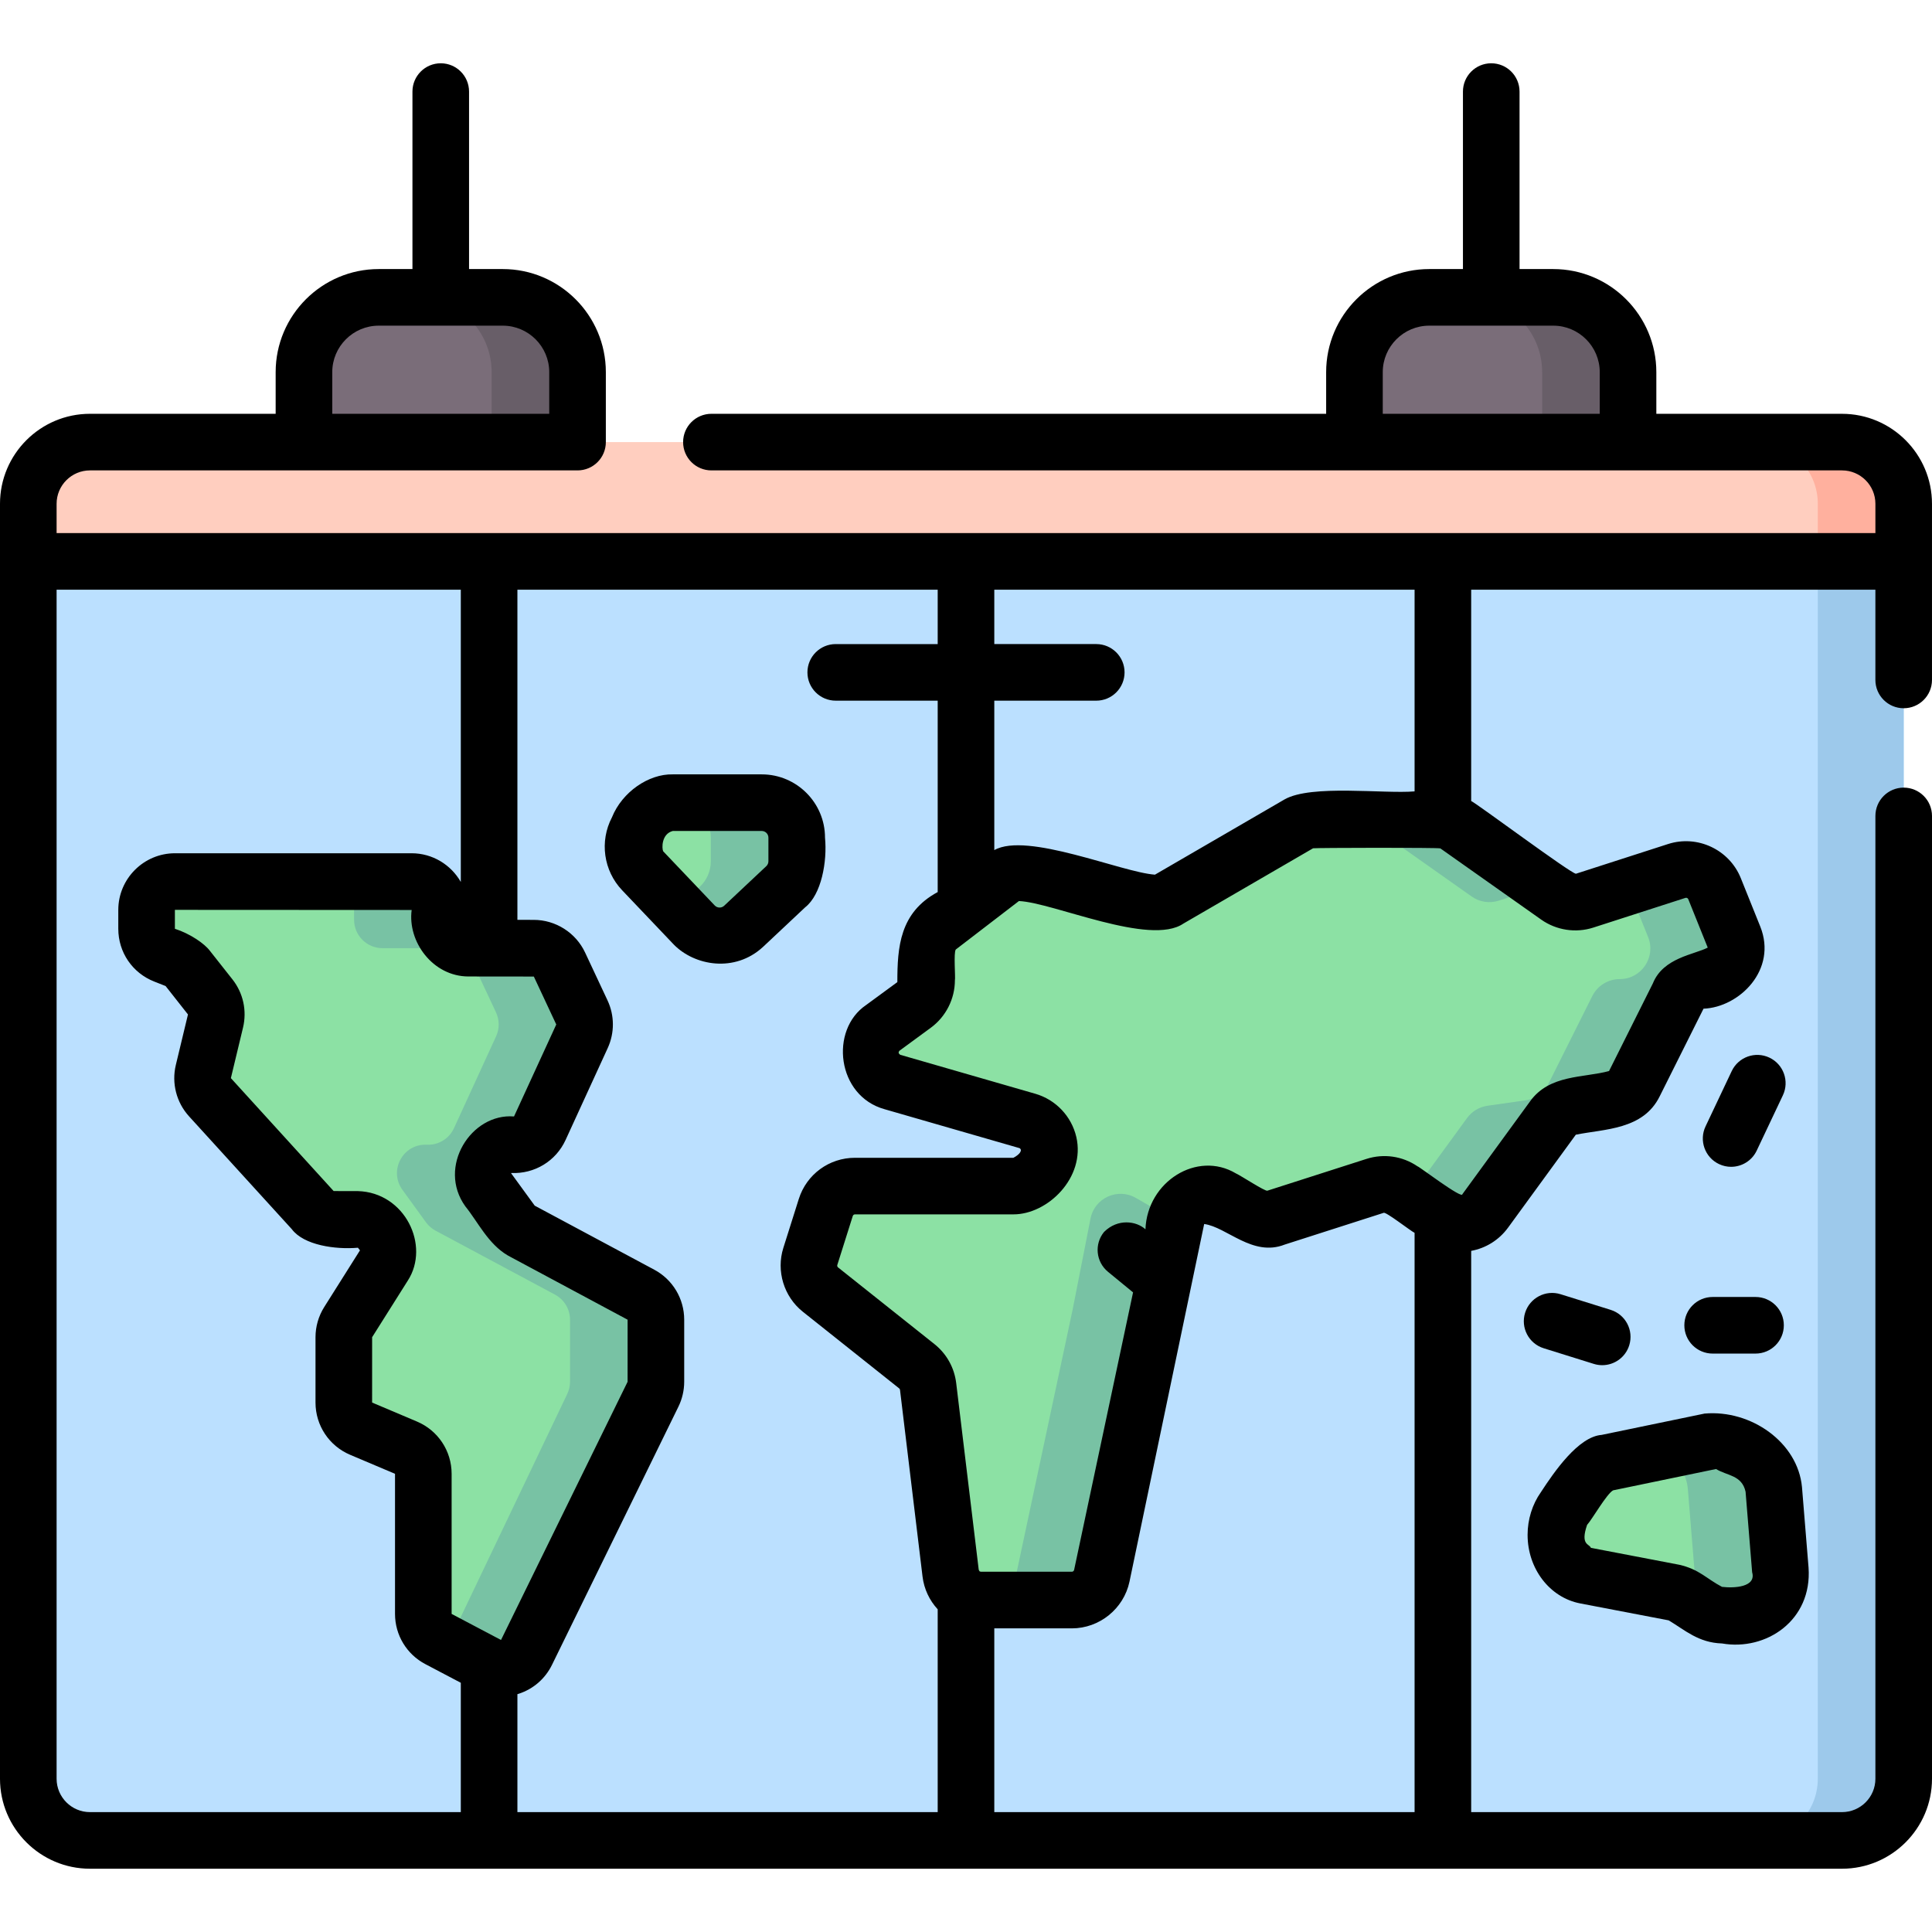 <svg id="Capa_1" enable-background="new 0 0 512 512" height="512" viewBox="0 0 512 512" width="512" xmlns="http://www.w3.org/2000/svg"><g><g><path d="m488.154 487.73h-464.308c-9.027 0-16.346-7.318-16.346-16.345v-322.609h497v322.609c0 9.027-7.318 16.345-16.346 16.345z" fill="#bbe0ff"/><path d="m481.738 148.776v322.608c0 9.027-7.318 16.345-16.346 16.345h22.762c9.027 0 16.346-7.318 16.346-16.345v-322.608z" fill="#9dc9eb"/><path d="m38.849 241.153v4.983c0 3.099 1.899 5.883 4.784 7.013l2.97 1.164c1.244.487 2.336 1.297 3.164 2.346l5.927 7.507c1.431 1.813 1.952 4.182 1.412 6.428l-3.213 13.369c-.583 2.427.074 4.986 1.755 6.832l27.227 29.897c1.427 1.567 3.449 2.461 5.569 2.461h6.384c2.236 0 4.356.993 5.787 2.71l.541.649c2.09 2.508 2.327 6.077.585 8.839l-9.469 15.021c-.758 1.203-1.16 2.595-1.16 4.017v17.302c0 3.03 1.815 5.764 4.607 6.941l11.859 4.999c2.792 1.177 4.607 3.912 4.607 6.941v37.131c0 2.797 1.549 5.363 4.024 6.666l13.072 6.88c3.757 1.978 8.406.46 10.273-3.353l33.5-68.41c.505-1.031.768-2.164.768-3.313v-16.442c0-2.777-1.528-5.329-3.977-6.641l-31.666-16.956c-1.006-.539-1.876-1.298-2.545-2.222l-6.232-8.606c-3.704-5.115.152-12.243 6.46-11.942 3.072.147 5.925-1.589 7.206-4.385l11.165-24.354c.923-2.013.913-4.331-.027-6.336l-5.943-12.679c-1.24-2.646-3.899-4.336-6.821-4.336h-17.313c-4.16 0-7.533-3.372-7.533-7.533v-2.589c0-4.16-3.372-7.533-7.533-7.533h-62.681c-4.16.002-7.533 3.374-7.533 7.534z" fill="#8ce1a4"/><path d="m169.845 343.091-31.666-16.957c-1.006-.539-1.876-1.298-2.545-2.222l-6.232-8.605c-3.704-5.115.152-12.243 6.46-11.942 3.072.146 5.924-1.589 7.206-4.385l11.165-24.354c.923-2.013.913-4.331-.027-6.336l-5.943-12.679c-1.24-2.646-3.899-4.336-6.82-4.336h-17.313c-4.16 0-7.533-3.372-7.533-7.532v-2.589c0-4.16-3.372-7.533-7.533-7.533h-22.761c4.16 0 7.533 3.372 7.533 7.533v2.589c0 4.16 3.372 7.532 7.533 7.532h17.313c2.922 0 5.58 1.69 6.821 4.336l5.943 12.679c.94 2.005.95 4.323.027 6.336l-11.165 24.354c-1.282 2.796-4.134 4.531-7.206 4.385-6.308-.301-10.164 6.827-6.46 11.942l6.232 8.605c.669.924 1.539 1.684 2.545 2.222l31.666 16.957c2.448 1.311 3.977 3.863 3.977 6.641v16.442c0 1.148-.263 2.281-.768 3.313l-29.264 61.296c-.923 1.885-2.528 3.207-4.367 3.825l12.62 6.642c3.757 1.978 8.406.46 10.273-3.353l33.5-68.41c.505-1.031.768-2.165.768-3.313v-16.442c-.002-2.778-1.531-5.33-3.979-6.641z" fill="#78c2a4"/><path d="m170.073 217.685-1.252 2.389c-1.842 3.517-1.241 7.816 1.495 10.692l13.663 14.364c3.514 3.694 9.35 3.858 13.066.367l11.167-10.491c1.866-1.752 2.924-4.198 2.924-6.758v-6.263c0-5.121-4.151-9.272-9.272-9.272h-23.579c-3.448.002-6.612 1.917-8.212 4.972z" fill="#8ce1a4"/><path d="m201.865 212.715h-22.762c5.121 0 9.272 4.151 9.272 9.272v6.263c0 2.56-1.058 5.005-2.924 6.758l-5.862 5.507 4.391 4.616c3.514 3.694 9.35 3.858 13.066.367l11.167-10.49c1.866-1.752 2.924-4.198 2.924-6.758v-6.263c0-5.121-4.151-9.272-9.272-9.272z" fill="#78c2a4"/><path d="m265.457 232.843-16.727 12.843c-2 1.536-3.173 3.914-3.173 6.436v7.651c0 2.584-1.231 5.014-3.315 6.543l-8.3 6.089c-5.433 3.985-3.923 12.472 2.551 14.34l35.786 10.323c6.094 1.758 7.906 9.513 3.222 13.789l-1.474 1.346c-1.495 1.365-3.447 2.122-5.472 2.122h-41.977c-3.54 0-6.672 2.295-7.738 5.671l-4.095 12.968c-1.012 3.205.056 6.701 2.686 8.794l25.521 20.305c1.669 1.328 2.748 3.26 3.004 5.378l5.969 49.451c.492 4.076 3.951 7.142 8.056 7.142h24.069c3.83 0 7.138-2.678 7.937-6.423l15.024-70.499 4.75-24.183c1.072-5.457 7.192-8.243 12.012-5.468l7.87 4.531c1.981 1.141 4.351 1.393 6.527.695l26.225-8.412c2.382-.764 4.983-.387 7.05 1.022l11.035 7.524c3.621 2.469 8.547 1.617 11.129-1.924l17.94-24.61c1.29-1.77 3.241-2.943 5.41-3.253l10.054-1.436c2.636-.377 4.92-2.022 6.11-4.404l11.618-23.237c1.375-2.749 4.184-4.486 7.258-4.486 5.747 0 9.673-5.81 7.529-11.142l-5.155-12.821c-1.589-3.953-5.965-6.004-10.019-4.696l-24.407 7.87c-2.429.783-5.085.378-7.17-1.094l-26.74-18.875c-1.369-.966-3.004-1.485-4.68-1.485h-33.07c-1.431 0-2.837.379-4.075 1.097l-34.37 19.957c-1.817 1.055-3.972 1.364-6.012.862l-31.494-7.744c-2.392-.589-4.924-.058-6.879 1.443z" fill="#8ce1a4"/><g><path d="m390.015 237.588c2.085 1.472 4.741 1.877 7.17 1.094l11.767-3.794-22.915-16.175c-1.369-.967-3.004-1.485-4.68-1.485h-22.763c1.676 0 3.311.519 4.68 1.485z" fill="#78c2a4"/><path d="m308.881 321.992-7.87-4.531c-4.82-2.775-10.94.011-12.012 5.468l-4.75 24.183-15.024 70.499c-.798 3.746-4.107 6.423-7.937 6.423h22.763c3.83 0 7.138-2.678 7.937-6.423l15.024-70.499 4.741-24.134c-1.001-.146-1.977-.47-2.872-.986z" fill="#78c2a4"/><path d="m348.683 315.297c-2.067-1.409-4.668-1.786-7.05-1.022l-15.024 4.819 5.034 2.898c1.981 1.14 4.351 1.393 6.527.695l14.52-4.657z" fill="#8ce1a4"/><path d="m459.528 248.33-5.155-12.821c-1.589-3.953-5.964-6.003-10.019-4.696l-12.978 4.185c.081.168.164.336.235.512l5.155 12.821c2.144 5.332-1.782 11.142-7.529 11.142-3.074 0-5.883 1.737-7.258 4.486l-11.618 23.237c-1.191 2.382-3.474 4.028-6.11 4.404l-10.054 1.436c-2.168.31-4.119 1.483-5.41 3.253l-15.014 20.597 8.708 5.938c3.621 2.469 8.547 1.617 11.129-1.925l17.94-24.61c1.29-1.77 3.241-2.943 5.41-3.253l10.054-1.436c2.636-.376 4.92-2.022 6.11-4.404l11.618-23.237c1.375-2.749 4.184-4.486 7.258-4.486 5.746-.002 9.672-5.811 7.528-11.143z" fill="#78c2a4"/></g><path d="m420.387 391.417-5.913 8.361c-1.388 1.963-2.148 4.429-2.148 6.975 0 5.365 3.327 9.939 7.859 10.807l23.434 4.487c1.082.207 2.124.634 3.08 1.262l5.052 3.319c1.403.922 2.987 1.406 4.597 1.406h6.126c5.53 0 9.858-5.56 9.334-11.99l-1.74-21.335c-.322-3.95-2.448-7.388-5.558-8.986l-5.851-3.007c-1.7-.874-3.585-1.138-5.414-.759l-27.268 5.651c-2.191.454-4.172 1.804-5.59 3.809z" fill="#8ce1a4"/><path d="m471.809 416.044-1.74-21.335c-.322-3.95-2.448-7.388-5.558-8.986l-5.851-3.007c-1.7-.874-3.585-1.138-5.414-.759l-13.416 2.78 1.918.986c3.109 1.598 5.236 5.036 5.558 8.986l1.74 21.335c.232 2.839-.485 5.506-1.832 7.602l4.537 2.981c1.403.922 2.987 1.406 4.597 1.406h6.126c5.53.001 9.859-5.56 9.335-11.989z" fill="#78c2a4"/><path d="m488.154 117.162h-464.308c-9.027 0-16.346 7.318-16.346 16.346v15.269h497v-15.269c0-9.028-7.318-16.346-16.346-16.346z" fill="#ffcebf"/><path d="m488.154 117.162h-22.762c9.027 0 16.346 7.318 16.346 16.345v15.27h22.762v-15.27c0-9.027-7.318-16.345-16.346-16.345z" fill="#ffb09e"/><g><g><path d="m153.054 117.162h-72.501v-18.54c0-10.946 8.873-19.819 19.819-19.819h32.863c10.946 0 19.819 8.873 19.819 19.819z" fill="#7a6d79"/></g><path d="m133.235 78.803h-22.763c10.946 0 19.819 8.873 19.819 19.819v18.54h22.762v-18.54c.001-10.946-8.872-19.819-19.818-19.819z" fill="#685e68"/><g><path d="m431.447 117.162h-72.501v-18.54c0-10.946 8.873-19.819 19.819-19.819h32.863c10.946 0 19.819 8.873 19.819 19.819z" fill="#7a6d79"/></g><path d="m411.628 78.803h-22.762c10.946 0 19.819 8.873 19.819 19.819v18.54h22.763v-18.54c-.001-10.946-8.874-19.819-19.82-19.819z" fill="#685e68"/></g></g><g><path d="m201.865 205.215h-23.579c-6.381-.142-13.402 4.654-16.109 11.379-3.333 6.363-2.246 14.136 2.705 19.342l13.663 14.363c5.547 5.67 16.189 7.522 23.636.665l11.169-10.492c4.345-3.394 5.901-12.171 5.287-18.485 0-9.248-7.524-16.772-16.772-16.772zm1.772 23.035c0 .487-.204.958-.558 1.291l-11.168 10.491c-.708.665-1.828.632-2.497-.07l-13.662-14.362c-.383-.745-.485-4.592 2.535-5.384h23.579c.977 0 1.771.795 1.771 1.771z"/><path d="m418.775 424.925 23.435 4.487c4.309 2.569 7.881 5.931 14.139 6.121 11.687 2.039 23.924-6.098 22.935-20.099l-1.74-21.335c-1.099-11.848-13.497-20.578-25.82-19.486l-27.268 5.65c-6.189.464-12.573 9.772-16.107 15.184-2.272 3.213-3.523 7.228-3.523 11.304 0 8.983 5.866 16.626 13.949 18.174zm1.822-20.817c1.291-1.393 5.224-8.296 6.903-9.156l27.268-5.65c2.929 1.813 6.848 1.578 7.826 6.018l1.74 21.335c1.15 3.98-4.786 4.264-7.985 3.88-4.105-2.143-6.018-4.65-11.318-5.854l-23.434-4.487c-.387-1.092-2.867-.674-1-6.086z"/><path d="m458.762 309.217c2.809 0 5.502-1.586 6.784-4.294l6.936-14.654c1.772-3.743.173-8.215-3.571-9.987-3.744-1.771-8.215-.173-9.988 3.571l-6.936 14.654c-1.772 3.743-.173 8.215 3.571 9.987 1.037.491 2.129.723 3.204.723z"/><path d="m422.371 361.445c.744.232 1.497.343 2.237.343 3.194 0 6.155-2.057 7.157-5.267 1.234-3.954-.97-8.16-4.924-9.395l-13.279-4.146c-3.952-1.233-8.16.97-9.394 4.924s.97 8.16 4.924 9.395z"/><path d="m446.37 351.213c0 4.143 3.358 7.5 7.5 7.5h11.365c4.142 0 7.5-3.357 7.5-7.5s-3.358-7.5-7.5-7.5h-11.365c-4.142 0-7.5 3.358-7.5 7.5z"/><path d="m488.154 109.662h-49.207v-11.04c0-15.063-12.255-27.318-27.319-27.318h-8.932v-47.034c0-4.143-3.358-7.5-7.5-7.5s-7.5 3.357-7.5 7.5v47.033h-8.932c-15.063 0-27.319 12.255-27.319 27.318v11.04h-162.913c-4.142 0-7.5 3.357-7.5 7.5s3.358 7.5 7.5 7.5h299.623c4.877 0 8.846 3.968 8.846 8.846v7.769h-482.001v-7.769c0-4.878 3.968-8.846 8.846-8.846h129.208c4.142 0 7.5-3.357 7.5-7.5v-18.54c0-15.063-12.255-27.318-27.319-27.318h-8.932v-47.033c0-4.143-3.358-7.5-7.5-7.5s-7.5 3.357-7.5 7.5v47.033h-8.932c-15.063 0-27.319 12.255-27.319 27.318v11.04h-49.206c-13.149.001-23.846 10.698-23.846 23.846v337.878c0 13.148 10.697 23.845 23.846 23.845h464.309c13.148 0 23.846-10.696 23.846-23.845v-255.158c0-4.143-3.358-7.5-7.5-7.5s-7.5 3.357-7.5 7.5v255.158c0 4.877-3.968 8.845-8.846 8.845h-98.275v-148.738c3.791-.697 7.327-2.799 9.79-6.177l17.94-24.609c7.618-1.547 17.832-1.269 22.221-10.157l11.619-23.237c9.487-.37 19.635-10.32 15.037-21.779l-5.155-12.821c-3.044-7.571-11.512-11.543-19.28-9.036l-24.406 7.87c-1.281.009-26.41-18.703-27.766-19.273v-55.996h107.12v23.911c0 4.143 3.358 7.5 7.5 7.5s7.5-3.357 7.5-7.5v-46.68c0-13.149-10.697-23.846-23.846-23.846zm-121.708 0v-11.04c0-6.792 5.526-12.318 12.319-12.318h32.863c6.792 0 12.319 5.526 12.319 12.318v11.04zm-278.393-11.04c0-6.792 5.526-12.318 12.319-12.318h32.863c6.792 0 12.319 5.526 12.319 12.318v11.04h-57.501zm133.426 87.065h27.021v50.72c-10.078 5.419-10.689 14.624-10.693 23.862l-8.3 6.088c-9.693 6.58-7.767 24.076 4.908 27.594l35.786 10.323c.846.533.036 1.688-1.645 2.552h-41.977c-6.844 0-12.828 4.385-14.89 10.912l-4.096 12.969c-1.933 6.124.145 12.925 5.169 16.921l25.521 20.304c.127.102.208.247.228.408l5.969 49.45c.405 3.359 1.867 6.358 4.02 8.696v53.745h-111.38v-31.262c.111-.033.223-.058.333-.094 3.896-1.271 7.034-3.998 8.837-7.679l33.5-68.411c1.002-2.047 1.532-4.332 1.532-6.61v-16.442c0-5.554-3.042-10.631-7.936-13.251l-31.677-16.967-6.254-8.588c.004-.027.031-.072.05-.069 6.151.277 11.809-3.142 14.381-8.751l11.166-24.354c1.845-4.026 1.826-8.636-.054-12.645l-5.943-12.68c-2.464-5.256-7.807-8.651-13.611-8.651l-4.324-.008v-87.491h111.38v14.411h-27.021c-4.142 0-7.5 3.357-7.5 7.5s3.358 7.498 7.5 7.498zm-110.988 191.033-11.878-5.029.005-17.319 9.469-15.021c5.962-9.255-.748-23.354-13.257-23.698l-6.409-.011-27.235-29.926 3.213-13.37c1.083-4.512.057-9.187-2.818-12.827l-5.926-7.506c-1.424-1.932-5.247-4.568-9.306-5.877v-4.983l.033-.032 62.716.032c-1.129 8.399 5.6 17.605 15.033 17.622l17.342.019 5.944 12.706-11.196 24.374c-11.369-.934-20.429 13.389-12.893 23.831 3.316 4.091 6.048 10.002 11.311 13.041l31.683 16.985-.003 16.456-33.544 68.425-13.09-6.909v-37.131c0-6.061-3.609-11.497-9.194-13.852zm-95.491 94.665v-315.109h107.12v77.453c-2.591-4.537-7.467-7.608-13.055-7.608h-62.683c-8.289 0-15.033 6.743-15.033 15.032v4.983c0 6.23 3.748 11.724 9.55 13.997l2.982 1.174 5.933 7.534-3.213 13.369c-1.166 4.85.144 9.946 3.502 13.635l27.227 29.896c3.186 4.267 11.573 5.44 17.521 4.919l.546.69-9.471 15.023c-1.514 2.403-2.314 5.175-2.314 8.015v17.302c0 6.061 3.608 11.498 9.193 13.853l11.878 5.028v37.131c0 5.598 3.077 10.695 8.031 13.303l9.404 4.949v34.275h-98.272c-4.878.001-8.846-3.967-8.846-8.844zm248.5 8.845v-48.696h20.55c7.323 0 13.746-5.198 15.272-12.359l19.798-94.799c5.99.79 12.825 8.805 21.341 5.453l26.224-8.412c.58-.343 7.08 4.758 8.194 5.3v153.513zm144.952-236.515c3.991 2.817 9.149 3.605 13.797 2.104l24.407-7.87c.306-.098.64.058.759.356l5.154 12.821c-3.558 1.861-11.791 2.649-14.536 9.476l-11.619 23.236c-6.715 1.842-15.781.857-20.926 8.03l-17.939 24.609c-.011 1.402-11.618-7.458-11.878-7.379-4.005-2.729-8.951-3.447-13.565-1.967l-26.226 8.412c-.532.294-7.109-4.04-8.364-4.583-10.269-6.113-23.489 2.177-23.959 14.822-2.401-2.204-7.332-2.927-10.97.698-2.628 3.201-2.164 7.927 1.037 10.556l6.65 5.459-15.623 73.55c-.06.281-.313.485-.601.485h-24.068c-.22-.11-.37.111-.61-.541l-5.969-49.451c-.495-4.101-2.548-7.775-5.78-10.348l-25.521-20.306c-.198-.156-.279-.425-.203-.665l4.095-12.968c.081-.257.317-.43.586-.43h41.977c9.076.026 19.163-9.73 16.679-20.515-1.285-5.497-5.453-9.885-10.877-11.449l-35.786-10.323c.054-.03-.834-.383-.193-1.086l8.301-6.089c3.994-2.931 6.378-7.638 6.378-12.59.191-.547-.391-7.394.24-8.139l16.727-12.843c9.168.411 34.726 12.042 43.584 5.975l34.37-19.956c.648-.132 32.867-.217 33.733.028zm-33.572-33.988c-8.141.697-27.334-1.9-34.433 2.111l-34.372 19.958c-8.792-.603-33.929-11.427-42.575-6.508v-39.602h27.021c4.142 0 7.5-3.357 7.5-7.5s-3.358-7.5-7.5-7.5h-27.021v-14.411h111.38z"/></g></g></svg>